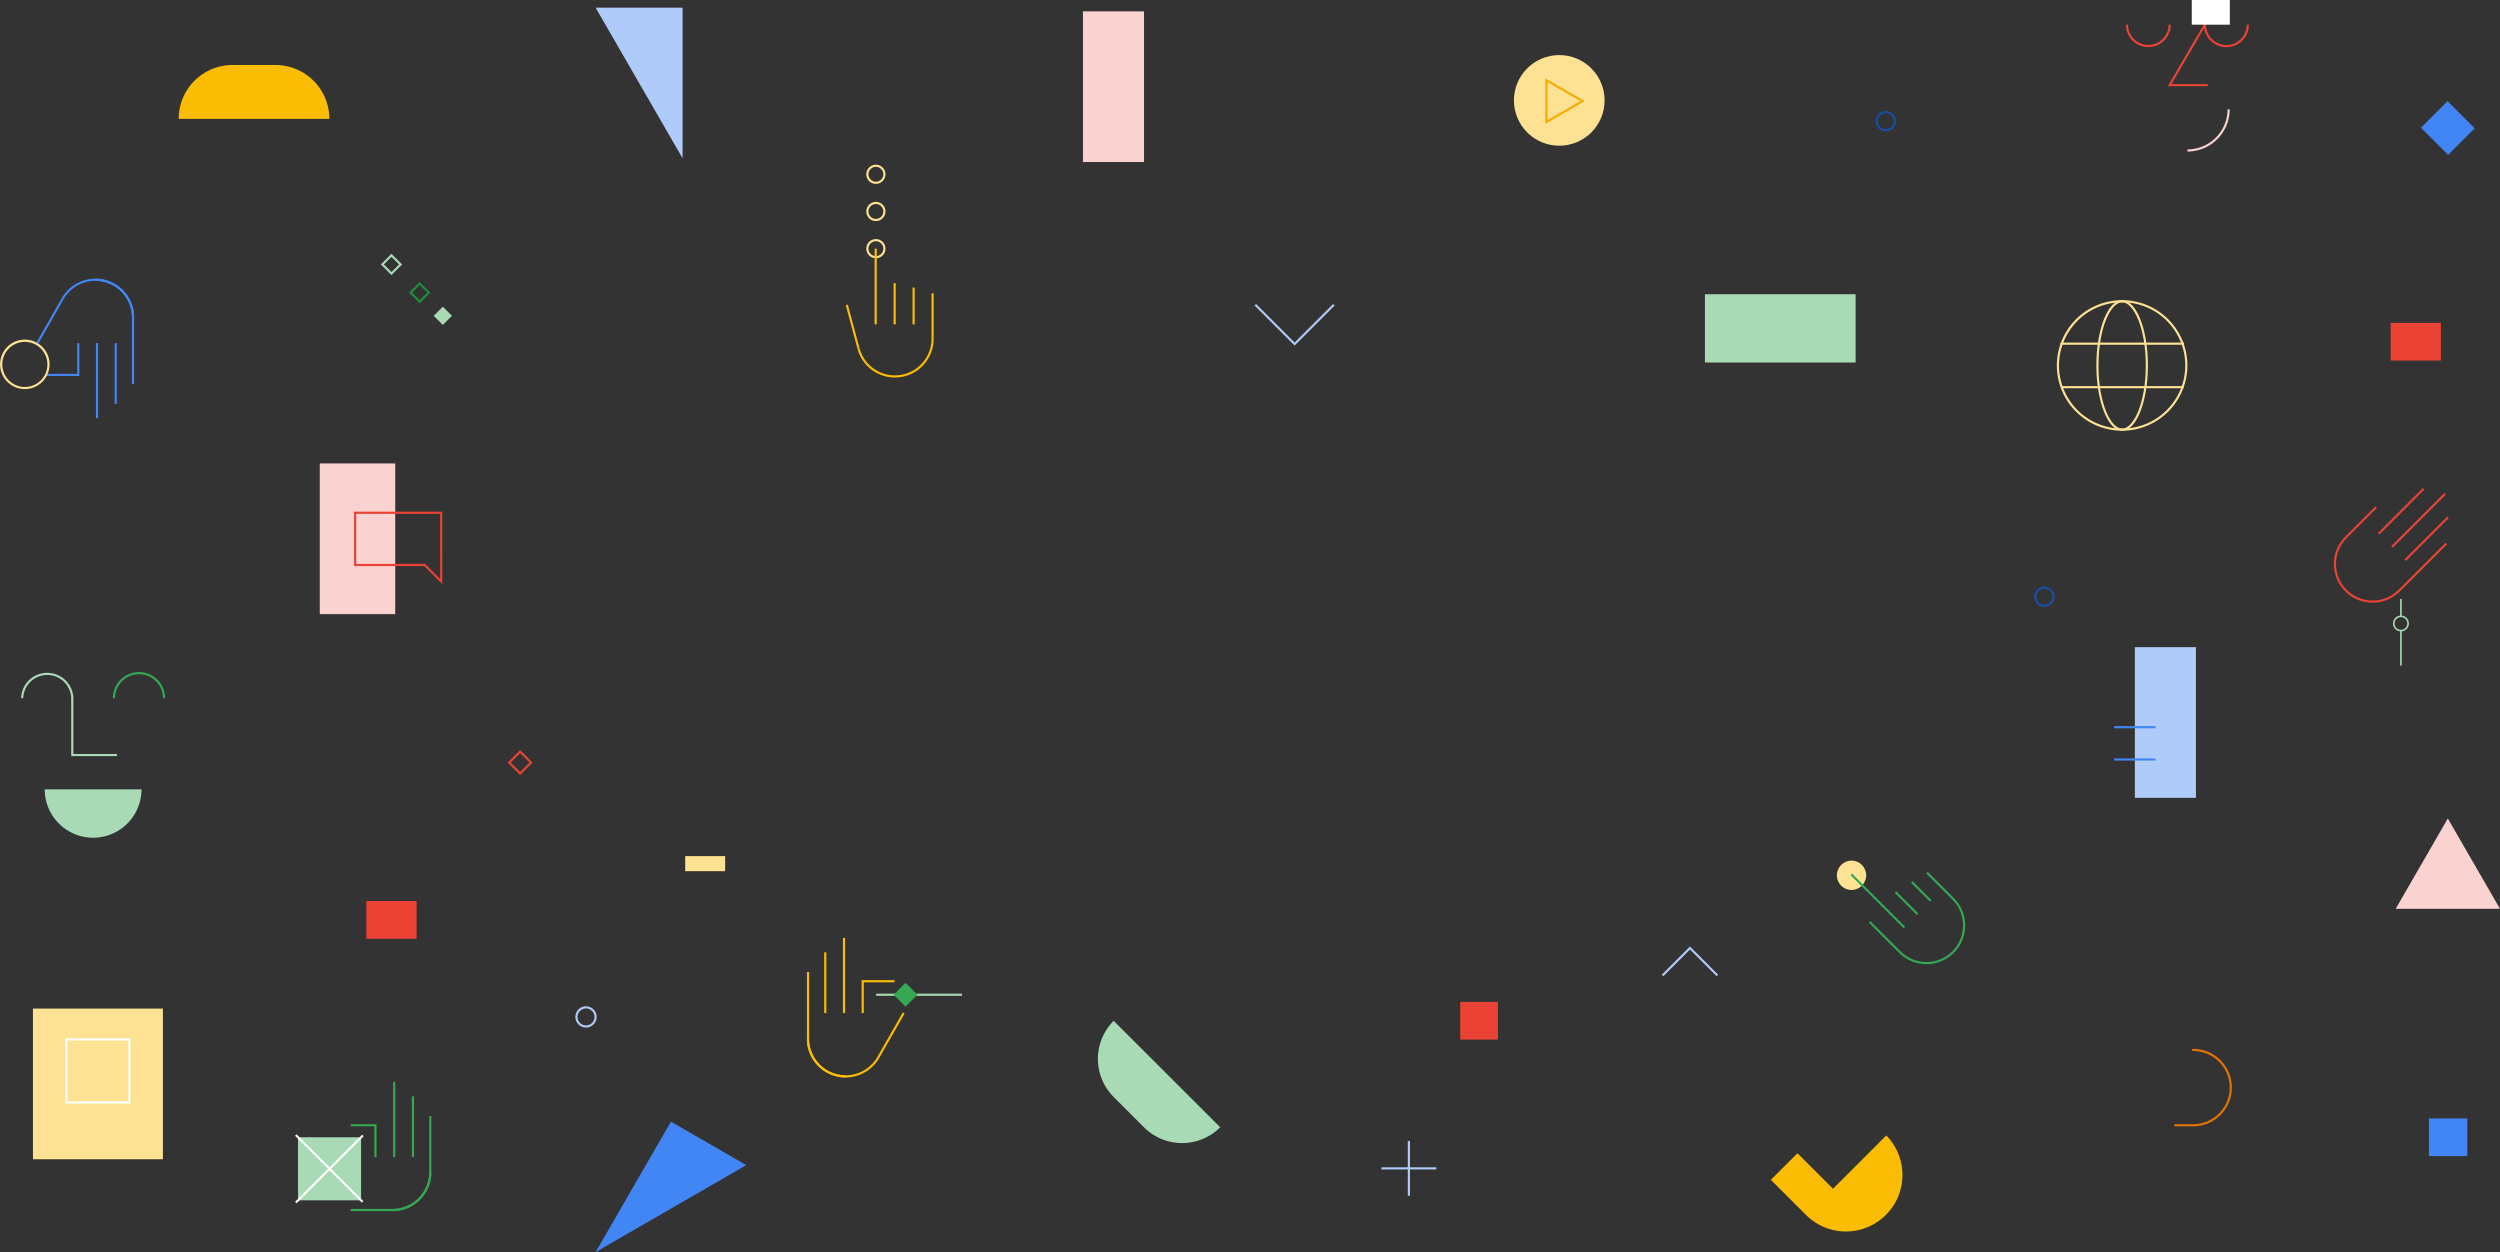 <svg xmlns="http://www.w3.org/2000/svg" viewBox="0 0 1084.92 543.38"><rect x="0" y="0" width="1084.92" height="543.38" fill="#333333" stroke="none"/><defs><style>.cls-1,.cls-11,.cls-12,.cls-13,.cls-14,.cls-15,.cls-16,.cls-17,.cls-18,.cls-19,.cls-20,.cls-21,.cls-22,.cls-23,.cls-24,.cls-3,.cls-6{fill:none;stroke-miterlimit:10;}.cls-1,.cls-14{stroke:#a8dab5;}.cls-1{stroke-width:0.7px;}.cls-2{fill:#fde293;}.cls-3{stroke:#fde293;}.cls-18,.cls-19,.cls-20,.cls-21,.cls-22,.cls-23,.cls-24,.cls-3,.cls-6{stroke-width:0.94px;}.cls-4{fill:#fad2cf;}.cls-5{fill:#aecbfa;}.cls-6{stroke:#4285f4;}.cls-7{fill:#fbbc04;}.cls-8{fill:#4285f4;}.cls-9{fill:#ea4335;}.cls-10{fill:#a8dab5;}.cls-11,.cls-17,.cls-23{stroke:#aecbfa;}.cls-11,.cls-12,.cls-13,.cls-14,.cls-15,.cls-16{stroke-width:0.94px;}.cls-12,.cls-18{stroke:#ea4335;}.cls-13{stroke:#1e8e3e;}.cls-15{stroke:#174ea6;}.cls-16{stroke:#e37400;}.cls-17{stroke-width:0.93px;}.cls-19{stroke:#34a853;}.cls-20{stroke:#fbbc04;}.cls-21{stroke:#fff;}.cls-22{stroke:#f9ab00;}.cls-24{stroke:#fad2cf;}.cls-25{fill:#fff;}.cls-26{fill:#34a853;}</style></defs><title>devfest-artwork</title><g id="Warstwa_2" data-name="Warstwa 2"><g id="Artwork"><line class="cls-1" x1="1041.93" y1="288.86" x2="1041.93" y2="273.68"/><line class="cls-1" x1="1041.93" y1="267.46" x2="1041.93" y2="259.96"/><circle class="cls-1" cx="1041.93" cy="270.57" r="3.11"/><path class="cls-2" d="M920.94,131.2c4.95,0,10.26,11,10.26,27.38S925.89,186,920.94,186s-10.26-11-10.26-27.39S916,131.2,920.94,131.2m0-.94c-6.18,0-11.19,12.68-11.19,28.32s5,28.33,11.19,28.33,11.19-12.68,11.19-28.33-5-28.32-11.19-28.32Z"/><line class="cls-3" x1="894.18" y1="149.14" x2="947.82" y2="149.14"/><path class="cls-2" d="M920.94,131.2a27.39,27.39,0,1,1-27.39,27.38,27.42,27.42,0,0,1,27.39-27.38m0-.94a28.33,28.33,0,1,0,28.32,28.32,28.32,28.32,0,0,0-28.32-28.32Z"/><line class="cls-3" x1="894.35" y1="168.02" x2="947.65" y2="168.02"/><polyline class="cls-4" points="1084.92 394.4 1062.28 355.19 1039.64 394.4"/><rect class="cls-2" x="297.36" y="371.53" width="17.33" height="6.53"/><rect class="cls-4" x="469.97" y="4.93" width="26.5" height="65.39"/><rect class="cls-5" x="926.46" y="280.84" width="26.5" height="65.39"/><line class="cls-6" x1="935.46" y1="329.59" x2="917.47" y2="329.59"/><line class="cls-6" x1="935.46" y1="315.58" x2="917.47" y2="315.58"/><rect class="cls-4" x="138.77" y="201.12" width="32.75" height="65.39"/><path class="cls-7" d="M77.54,51.59h65.39a23.38,23.38,0,0,0-23.38-23.38H100.92A23.38,23.38,0,0,0,77.54,51.59Z"/><rect class="cls-2" x="14.3" y="437.69" width="56.39" height="65.39"/><polygon class="cls-5" points="258.47 3.32 296.22 68.71 296.22 3.32 258.47 3.32"/><polygon class="cls-8" points="323.86 505.63 291.16 486.75 258.47 543.38 258.47 543.38 323.86 505.63"/><rect class="cls-9" x="158.98" y="391.03" width="21.8" height="16.35"/><rect class="cls-8" x="1053.95" y="47.37" width="16.66" height="16.35" transform="translate(350.41 -734.88) rotate(45)"/><rect class="cls-8" x="1054.06" y="485.37" width="16.66" height="16.35"/><rect class="cls-9" x="633.69" y="434.79" width="16.35" height="16.35"/><rect class="cls-9" x="1037.47" y="140.13" width="21.8" height="16.35"/><path class="cls-7" d="M818.58,492.76l-23.12,23.12-15.41-15.41L768.49,512l15.42,15.41a24.52,24.52,0,0,0,34.67-34.68Z"/><path class="cls-10" d="M529.54,489.2h0L483.3,443h0a23.38,23.38,0,0,0,0,33.06l13.17,13.17A23.39,23.39,0,0,0,529.54,489.2Z"/><rect class="cls-10" x="739.89" y="127.69" width="65.39" height="29.63"/><circle class="cls-11" cx="254.31" cy="441.31" r="4.16"/><path class="cls-2" d="M380.11,88.55a3.22,3.22,0,1,1-3.22,3.21,3.22,3.22,0,0,1,3.22-3.21m0-.94a4.16,4.16,0,1,0,4.16,4.15,4.15,4.15,0,0,0-4.16-4.15Z"/><path class="cls-2" d="M380.11,104.69a3.22,3.22,0,1,1-3.22,3.21,3.22,3.22,0,0,1,3.22-3.21m0-.94a4.16,4.16,0,1,0,4.16,4.15,4.15,4.15,0,0,0-4.16-4.15Z"/><path class="cls-2" d="M380.11,72.41a3.22,3.22,0,1,1-3.22,3.21,3.22,3.22,0,0,1,3.22-3.21m0-.94a4.16,4.16,0,1,0,4.16,4.15,4.15,4.15,0,0,0-4.16-4.15Z"/><rect class="cls-12" x="222.37" y="327.57" width="6.71" height="6.71" transform="translate(300.11 -62.69) rotate(45)"/><rect class="cls-10" x="189.38" y="134.25" width="5.59" height="5.59" transform="translate(-40.62 176.03) rotate(-45)"/><rect class="cls-13" x="179.34" y="124.2" width="5.59" height="5.59" transform="translate(143.15 -91.59) rotate(45)"/><rect class="cls-14" x="167.09" y="111.95" width="5.59" height="5.59" transform="translate(130.9 -86.51) rotate(45)"/><circle class="cls-15" cx="818.38" cy="52.59" r="3.95"/><circle class="cls-15" cx="887.18" cy="258.97" r="3.95"/><circle class="cls-2" cx="803.5" cy="379.85" r="6.37"/><path class="cls-16" d="M943.6,488.33h7.73a16.35,16.35,0,1,0,0-32.69"/><polyline class="cls-11" points="745.3 423.32 733.39 411.41 721.48 423.32"/><polyline class="cls-17" points="544.76 132.25 561.82 149.3 578.87 132.25"/><path class="cls-18" d="M1031.17,220.1l-13.09,13.09a16.34,16.34,0,1,0,23.11,23.11l20.47-20.46"/><line class="cls-18" x1="1062.39" y1="224.49" x2="1043.77" y2="243.11"/><line class="cls-18" x1="1061.06" y1="214.32" x2="1038.02" y2="237.36"/><line class="cls-18" x1="1051.78" y1="212.11" x2="1032.28" y2="231.62"/><line class="cls-6" x1="50.22" y1="175.24" x2="50.22" y2="148.9"/><line class="cls-6" x1="42.1" y1="181.49" x2="42.1" y2="148.9"/><polyline class="cls-6" points="20.18 162.7 33.97 162.7 33.97 148.9"/><path class="cls-6" d="M41.39,121.41a16.33,16.33,0,0,1,16.34,16.34V166.7"/><path class="cls-6" d="M57.74,137.75a16.35,16.35,0,0,0-30.51-8.17"/><line class="cls-6" x1="27.23" y1="129.58" x2="16.2" y2="148.9"/><path class="cls-19" d="M811.37,400.08l13.09,13.08a16.34,16.34,0,0,0,23.12-23.11l-11.31-11.32"/><line class="cls-19" x1="829.63" y1="382.72" x2="837.92" y2="391.01"/><line class="cls-19" x1="822.56" y1="387.14" x2="832.18" y2="396.75"/><line class="cls-19" x1="803.39" y1="379.46" x2="826.43" y2="402.5"/><line class="cls-20" x1="404.71" y1="147.03" x2="404.71" y2="127.28"/><line class="cls-20" x1="396.48" y1="140.78" x2="396.48" y2="124.78"/><line class="cls-20" x1="388.25" y1="140.78" x2="388.25" y2="122.9"/><line class="cls-20" x1="380.02" y1="140.78" x2="380.02" y2="107.9"/><line class="cls-20" x1="372.56" y1="151.22" x2="367.48" y2="132.34"/><path class="cls-20" d="M372.56,151.22A16.35,16.35,0,0,0,404.71,147"/><rect class="cls-21" x="28.82" y="451.06" width="27.36" height="27.36"/><rect class="cls-10" x="129.33" y="493.54" width="27.36" height="27.36"/><line class="cls-21" x1="157.35" y1="521.55" x2="128.38" y2="492.57"/><line class="cls-21" x1="128.38" y1="521.87" x2="157.48" y2="492.76"/><circle class="cls-2" cx="676.67" cy="43.57" r="19.67"/><polygon class="cls-22" points="671.11 52.92 686.78 43.87 671.11 34.83 671.11 52.92"/><line class="cls-23" x1="611.41" y1="495.14" x2="611.41" y2="518.93"/><line class="cls-23" x1="599.52" y1="507.04" x2="623.31" y2="507.04"/><path class="cls-9" d="M191,223v28.22l-6.24-6.24-.27-.27H154.57V223H191m.94-.94h-38.3v23.59h30.46l7.84,7.83V222Z"/><line class="cls-19" x1="179.2" y1="475.77" x2="179.2" y2="502.15"/><line class="cls-19" x1="171.07" y1="469.51" x2="171.07" y2="502.15"/><polyline class="cls-19" points="152.16 488.33 162.93 488.33 162.93 502.15"/><path class="cls-19" d="M170.35,525.12a16.38,16.38,0,0,0,16.38-16.38V484.33"/><path class="cls-19" d="M186.73,508.74a16.39,16.39,0,0,1-16.38,16.38H152.16"/><path class="cls-14" d="M9.62,303a10.88,10.88,0,0,1,21.75,0v24.68H50.76"/><path class="cls-19" d="M49.45,303a10.87,10.87,0,0,1,21.74,0"/><path class="cls-10" d="M61.41,342.55a21,21,0,0,1-42,0Z"/><path class="cls-18" d="M941.56,10.71a9.26,9.26,0,1,1-18.52,0"/><path class="cls-24" d="M967.15,47.41A17.89,17.89,0,0,1,949.26,65.3"/><path class="cls-18" d="M975.49,10.71A9.27,9.27,0,0,1,966.22,20a9.38,9.38,0,0,1-9.38-9.26L941.56,36.94h16.52"/><rect class="cls-25" x="951.16" width="16.51" height="10.71"/><line class="cls-14" x1="417.45" y1="431.69" x2="397.15" y2="431.69"/><line class="cls-14" x1="388.84" y1="431.69" x2="380.21" y2="431.69"/><rect class="cls-26" x="389.33" y="428.03" width="7.31" height="7.31" transform="translate(420.35 -151.45) rotate(45)"/><line class="cls-20" x1="358.14" y1="413.28" x2="358.14" y2="439.62"/><line class="cls-20" x1="366.26" y1="407.03" x2="366.26" y2="439.62"/><polyline class="cls-20" points="388.18 425.82 374.39 425.82 374.39 439.62"/><path class="cls-20" d="M367,467.11a16.35,16.35,0,0,1-16.34-16.34V421.82"/><path class="cls-20" d="M350.62,450.77a16.35,16.35,0,0,0,30.51,8.17"/><line class="cls-20" x1="381.13" y1="458.94" x2="392.16" y2="439.62"/><path class="cls-2" d="M10.74,148.37A9.78,9.78,0,1,1,1,158.15a9.79,9.79,0,0,1,9.78-9.78m0-1a10.74,10.74,0,1,0,10.73,10.74,10.74,10.74,0,0,0-10.73-10.74Z"/></g></g></svg>